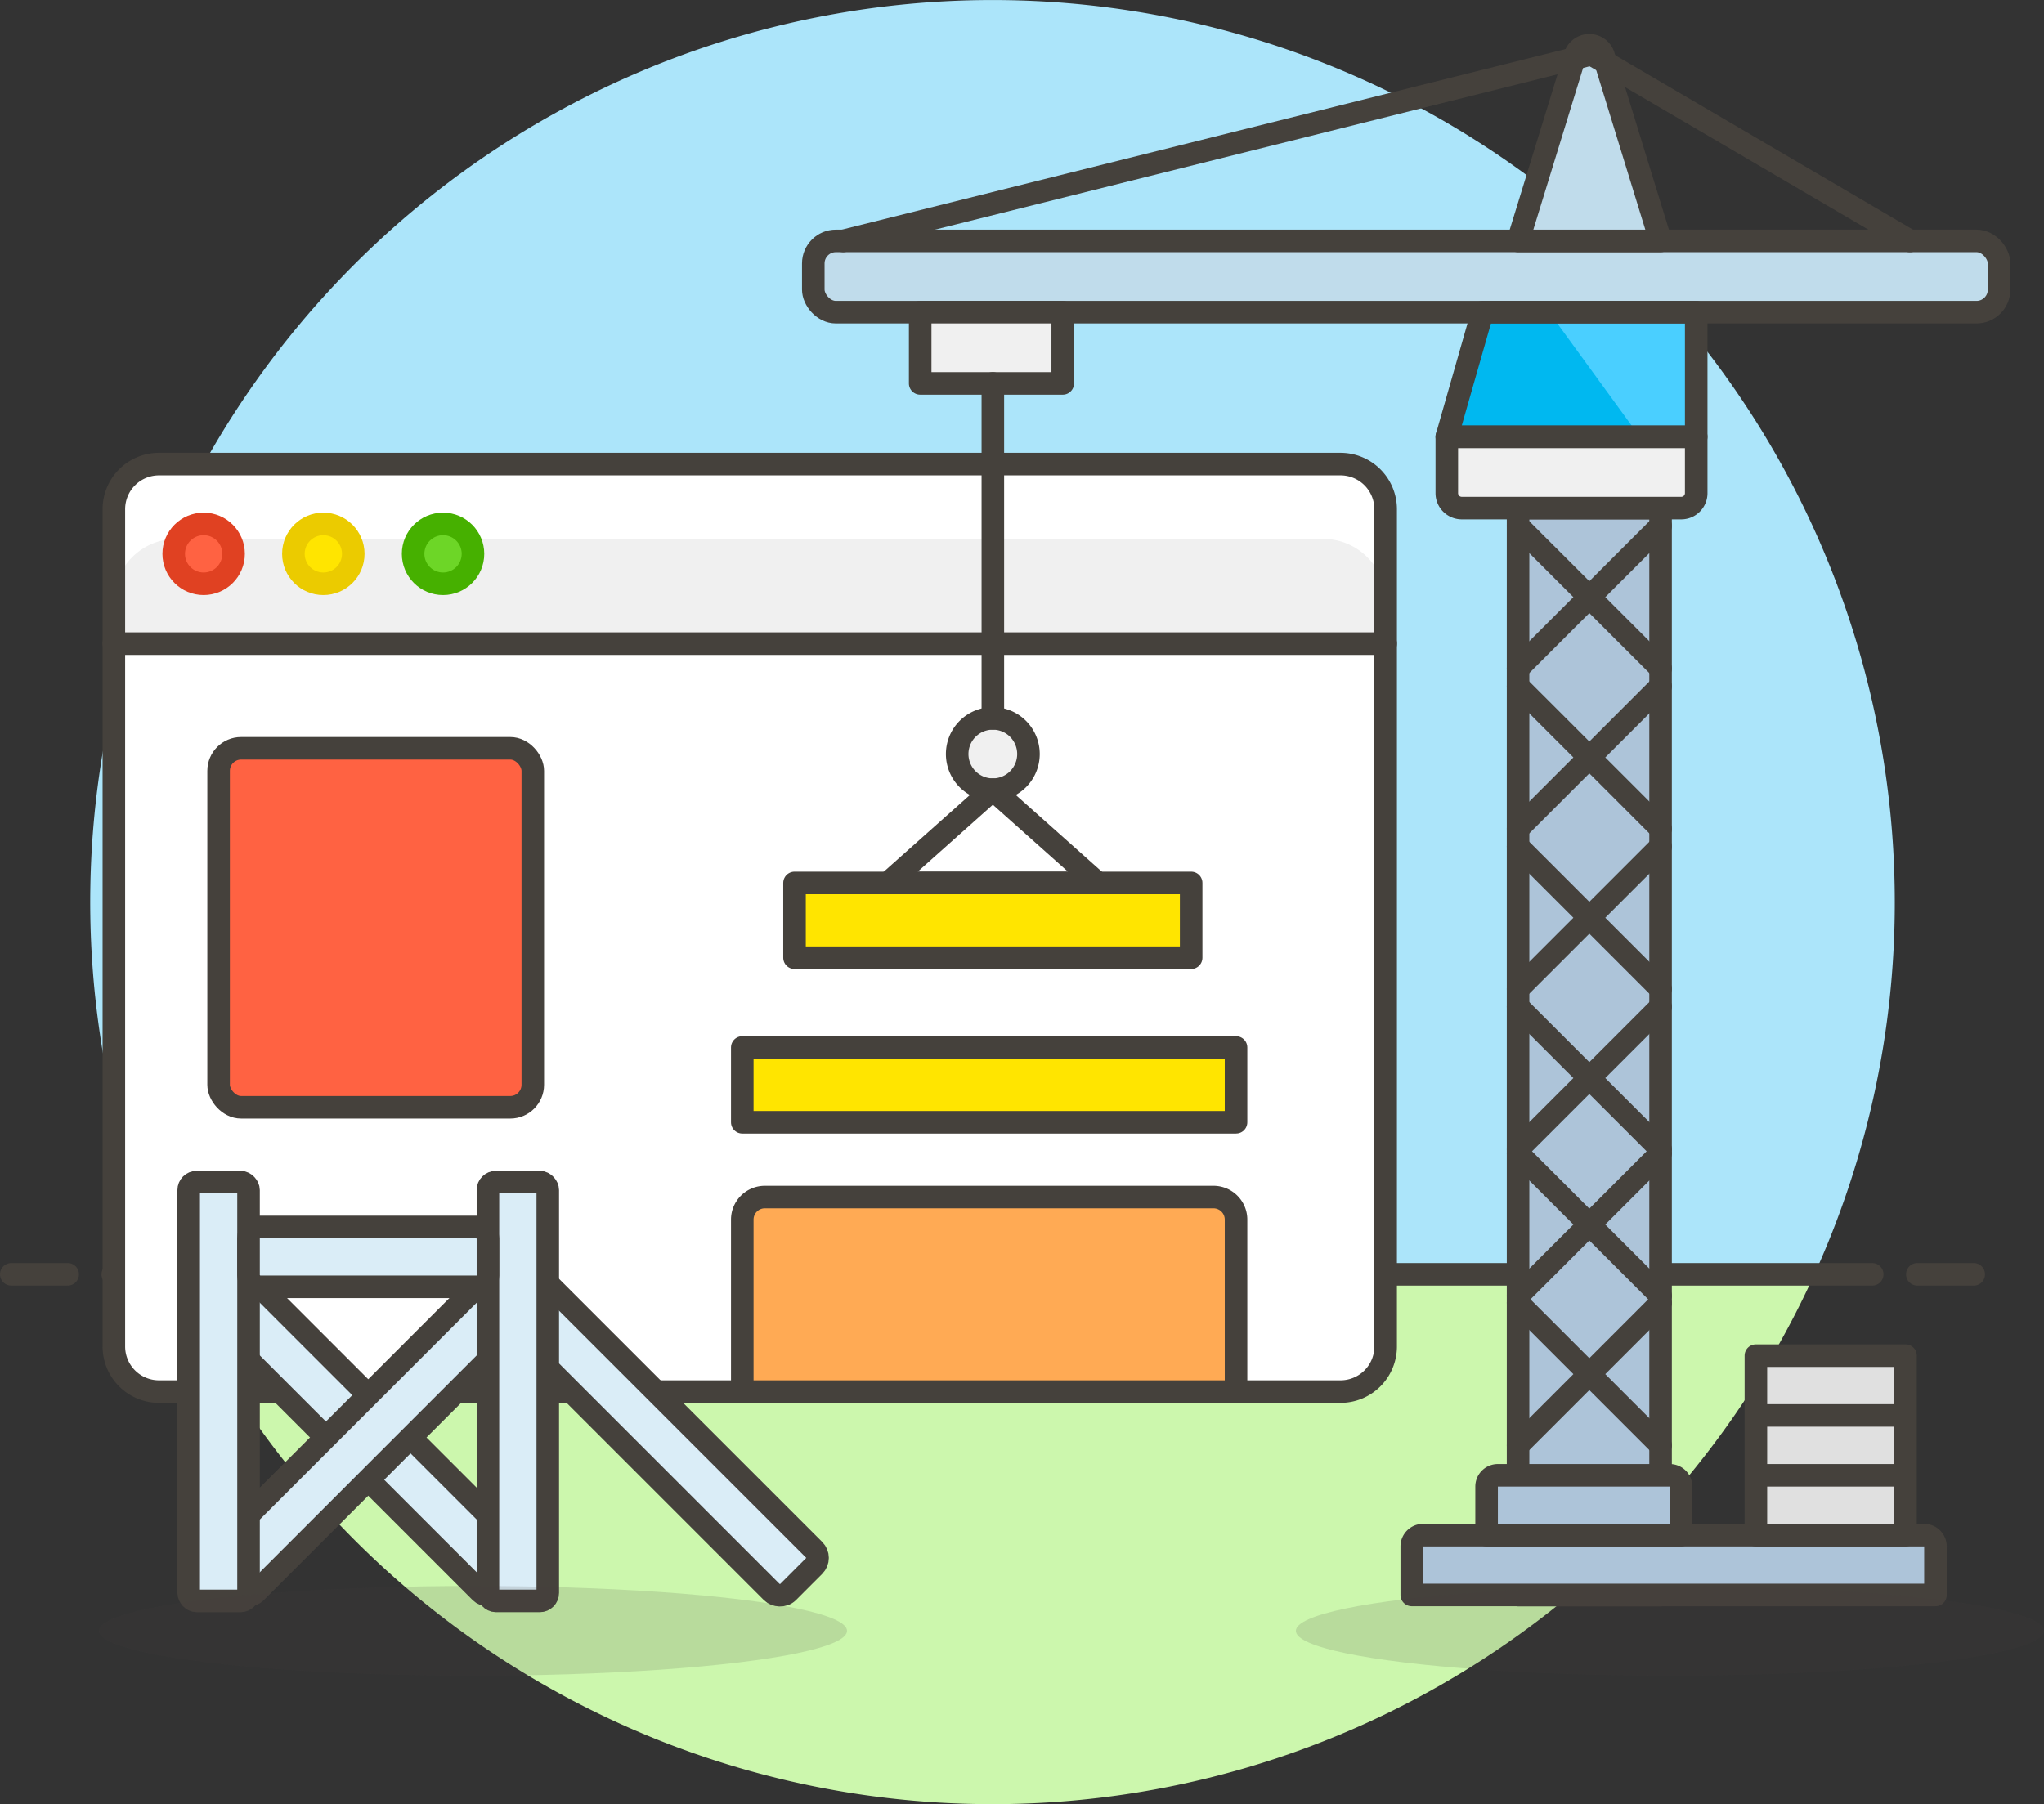 <svg xmlns="http://www.w3.org/2000/svg" width="90.615" height="80.002" viewBox="0 0 90.615 80.002">
  <rect x="0" y="0" width="90.615" height="80.002" fill="#333333" stroke="none"/>
  <g id="cardPage" transform="translate(-4.443 -9.993)">
    <path id="Tracé_553" data-name="Tracé 553" d="M88.443,50A40,40,0,1,0,12.007,66.5H84.879A39.844,39.844,0,0,0,88.443,50Z" fill="#ace5fa"/>
    <path id="Tracé_554" data-name="Tracé 554" d="M12.007,66.5a40,40,0,0,0,72.872,0Z" fill="#ccf7ad"/>
    <path id="Tracé_555" data-name="Tracé 555" d="M9.443,66.5h78m-82.5,0h2.5m82,0h2.5" fill="none" stroke="#45413c" stroke-linecap="round" stroke-linejoin="round" stroke-width="1"/>
    <path id="Tracé_556" data-name="Tracé 556" d="M65.872,69.7a2,2,0,0,1-2,2H11.491a2,2,0,0,1-2-2V38.532H65.872Z" fill="#fff" stroke="#45413c" stroke-linecap="round" stroke-linejoin="round" stroke-width="1"/>
    <path id="Tracé_557" data-name="Tracé 557" d="M65.872,38.532H9.491v-5.96a2,2,0,0,1,2-2H63.872a2,2,0,0,1,2,2Z" fill="#f0f0f0"/>
    <path id="Tracé_558" data-name="Tracé 558" d="M65.872,32.572a2,2,0,0,0-2-2H11.491a2,2,0,0,0-2,2V36.66a2.771,2.771,0,0,1,2.771-2.771H63.1a2.771,2.771,0,0,1,2.771,2.771Z" fill="#fff"/>
    <path id="Tracé_559" data-name="Tracé 559" d="M65.872,38.532H9.491v-5.96a2,2,0,0,1,2-2H63.872a2,2,0,0,1,2,2Z" fill="none" stroke="#45413c" stroke-linecap="round" stroke-linejoin="round" stroke-width="1"/>
    <circle id="Ellipse_6" data-name="Ellipse 6" cx="1.327" cy="1.327" r="1.327" transform="translate(12.144 33.225)" fill="#ff6242" stroke="#e04122" stroke-miterlimit="10" stroke-width="1"/>
    <circle id="Ellipse_7" data-name="Ellipse 7" cx="1.327" cy="1.327" r="1.327" transform="translate(17.45 33.225)" fill="#ffe500" stroke="#ebcb00" stroke-miterlimit="10" stroke-width="1"/>
    <circle id="Ellipse_8" data-name="Ellipse 8" cx="1.327" cy="1.327" r="1.327" transform="translate(22.757 33.225)" fill="#6dd627" stroke="#46b000" stroke-miterlimit="10" stroke-width="1"/>
    <rect id="Rectangle_10" data-name="Rectangle 10" width="2.653" height="17.756" rx="0.5" transform="translate(13.551 68.394) rotate(-45)" fill="#daedf7" stroke="#45413c" stroke-linejoin="round" stroke-width="1"/>
    <rect id="Rectangle_11" data-name="Rectangle 11" width="2.653" height="17.756" rx="0.5" transform="translate(26.463 68.395) rotate(-45)" fill="#daedf7" stroke="#45413c" stroke-linejoin="round" stroke-width="1"/>
    <rect id="Rectangle_12" data-name="Rectangle 12" width="17.756" height="2.653" rx="0.5" transform="translate(13.552 79.075) rotate(-45)" fill="#daedf7" stroke="#45413c" stroke-linejoin="round" stroke-width="1"/>
    <rect id="Rectangle_13" data-name="Rectangle 13" width="2.653" height="18.572" rx="0.354" transform="translate(26.074 62.411)" fill="#daedf7" stroke="#45413c" stroke-linejoin="round" stroke-width="1"/>
    <rect id="Rectangle_14" data-name="Rectangle 14" width="2.653" height="18.572" rx="0.354" transform="translate(12.808 62.411)" fill="#daedf7" stroke="#45413c" stroke-linejoin="round" stroke-width="1"/>
    <rect id="Rectangle_15" data-name="Rectangle 15" width="10.613" height="2.653" rx="0.5" transform="translate(15.461 64.401)" fill="#daedf7" stroke="#45413c" stroke-linejoin="round" stroke-width="1"/>
    <rect id="Rectangle_16" data-name="Rectangle 16" width="13.929" height="15.919" rx="1" transform="translate(14.134 43.175)" fill="#ff6242" stroke="#45413c" stroke-linejoin="round" stroke-width="1"/>
    <path id="Tracé_560" data-name="Tracé 560" d="M58.239,63.074H38.35a1,1,0,0,0-1,1V71.7H59.239V64.074a1,1,0,0,0-1-1Z" fill="#ffaa54" stroke="#45413c" stroke-linejoin="round" stroke-width="1"/>
    <path id="Tracé_561" data-name="Tracé 561" d="M37.35,56.441H59.239v3.317H37.35Z" fill="#ffe500" stroke="#45413c" stroke-linecap="round" stroke-linejoin="round" stroke-width="1"/>
    <path id="Tracé_562" data-name="Tracé 562" d="M70.163,23.835l-1.58,5.529H79.64V23.835Z" fill="#00b8f0"/>
    <path id="Tracé_563" data-name="Tracé 563" d="M73.117,23.835H79.64v5.528h-2.5l-4.021-5.528Z" fill="#4acfff"/>
    <rect id="Rectangle_17" data-name="Rectangle 17" width="52.569" height="3.159" rx="1" transform="translate(40.498 20.676)" fill="#c0dceb" stroke="#45413c" stroke-linecap="round" stroke-linejoin="round" stroke-width="1"/>
    <path id="Tracé_564" data-name="Tracé 564" d="M71.742,32.523H78.06v48.2H71.742Z" fill="#adc4d9" stroke="#45413c" stroke-linecap="round" stroke-linejoin="round" stroke-width="1"/>
    <path id="Tracé_565" data-name="Tracé 565" d="M78.061,20.676H71.742l2.526-8.208a.663.663,0,0,1,1.267,0Z" fill="#c0dceb" stroke="#45413c" stroke-linecap="round" stroke-linejoin="round" stroke-width="1"/>
    <path id="Tracé_566" data-name="Tracé 566" d="M41.825,20.676,74.99,12.4m14.128,8.278L74.99,12.4" fill="none" stroke="#45413c" stroke-linecap="round" stroke-linejoin="round" stroke-width="1"/>
    <path id="Tracé_567" data-name="Tracé 567" d="M69.246,32.523h9.731a.663.663,0,0,0,.663-.663v-2.5H68.583v2.5A.663.663,0,0,0,69.246,32.523Z" fill="#f0f0f0" stroke="#45413c" stroke-linecap="round" stroke-linejoin="round" stroke-width="1"/>
    <path id="Tracé_568" data-name="Tracé 568" d="M70.163,23.835l-1.58,5.529H79.64V23.835Z" fill="none" stroke="#45413c" stroke-linecap="round" stroke-linejoin="round" stroke-width="1"/>
    <path id="Tracé_569" data-name="Tracé 569" d="M45.237,23.835h6.319v3.159H45.237Zm4.8,19.593a1.58,1.58,0,1,1-1.579-1.579,1.58,1.58,0,0,1,1.579,1.579Z" fill="#f0f0f0" stroke="#45413c" stroke-linecap="round" stroke-linejoin="round" stroke-width="1"/>
    <path id="Tracé_570" data-name="Tracé 570" d="M71.742,47.53l6.319,6.318m0-6.318-6.319,6.318m0,.79,6.319,6.319m0-6.319-6.319,6.319m0,.176,6.319,6.319m0-6.319-6.319,6.319m0,.314,6.319,6.319m0-6.319-6.319,6.319m0-33.664,6.319,6.319m0-6.319L71.742,46.74m0-13.427,6.319,6.318m0-6.318-6.319,6.318" fill="none" stroke="#45413c" stroke-linecap="round" stroke-linejoin="round" stroke-width="1"/>
    <path id="Tracé_571" data-name="Tracé 571" d="M67.53,78.065H89.746a.5.5,0,0,1,.5.5v2.153H67.03V78.565A.5.5,0,0,1,67.53,78.065Z" fill="#adc4d9" stroke="#45413c" stroke-linecap="round" stroke-linejoin="round" stroke-width="1"/>
    <path id="Tracé_572" data-name="Tracé 572" d="M70.847,75.412H78.47a.5.5,0,0,1,.5.5v2.153H70.347V75.912A.5.5,0,0,1,70.847,75.412Z" fill="#adc4d9" stroke="#45413c" stroke-linecap="round" stroke-linejoin="round" stroke-width="1"/>
    <path id="Tracé_573" data-name="Tracé 573" d="M82.286,75.412h6.633v2.653H82.286Zm0-2.654h6.633v2.653H82.286Zm0-2.653h6.633v2.653H82.286Z" fill="#e0e0e0" stroke="#45413c" stroke-linecap="round" stroke-linejoin="round" stroke-width="1"/>
    <path id="Tracé_574" data-name="Tracé 574" d="M48.458,45.008,53.1,49.145H43.815l4.643-4.137Z" fill="none" stroke="#45413c" stroke-linecap="round" stroke-linejoin="round" stroke-width="1"/>
    <path id="Tracé_575" data-name="Tracé 575" d="M39.666,49.145H57.249v3.317H39.666Z" fill="#ffe500" stroke="#45413c" stroke-linecap="round" stroke-linejoin="round" stroke-width="1"/>
    <path id="Tracé_576" data-name="Tracé 576" d="M48.458,41.849V26.994" fill="none" stroke="#45413c" stroke-linecap="round" stroke-linejoin="round" stroke-width="1"/>
    <ellipse id="Ellipse_9" data-name="Ellipse 9" cx="16.583" cy="1.99" rx="16.583" ry="1.99" transform="translate(61.892 80.32)" fill="#45413c" opacity="0.15"/>
    <ellipse id="Ellipse_10" data-name="Ellipse 10" cx="16.583" cy="1.99" rx="16.583" ry="1.99" transform="translate(8.828 80.32)" fill="#45413c" opacity="0.15"/>
  </g>
</svg>
